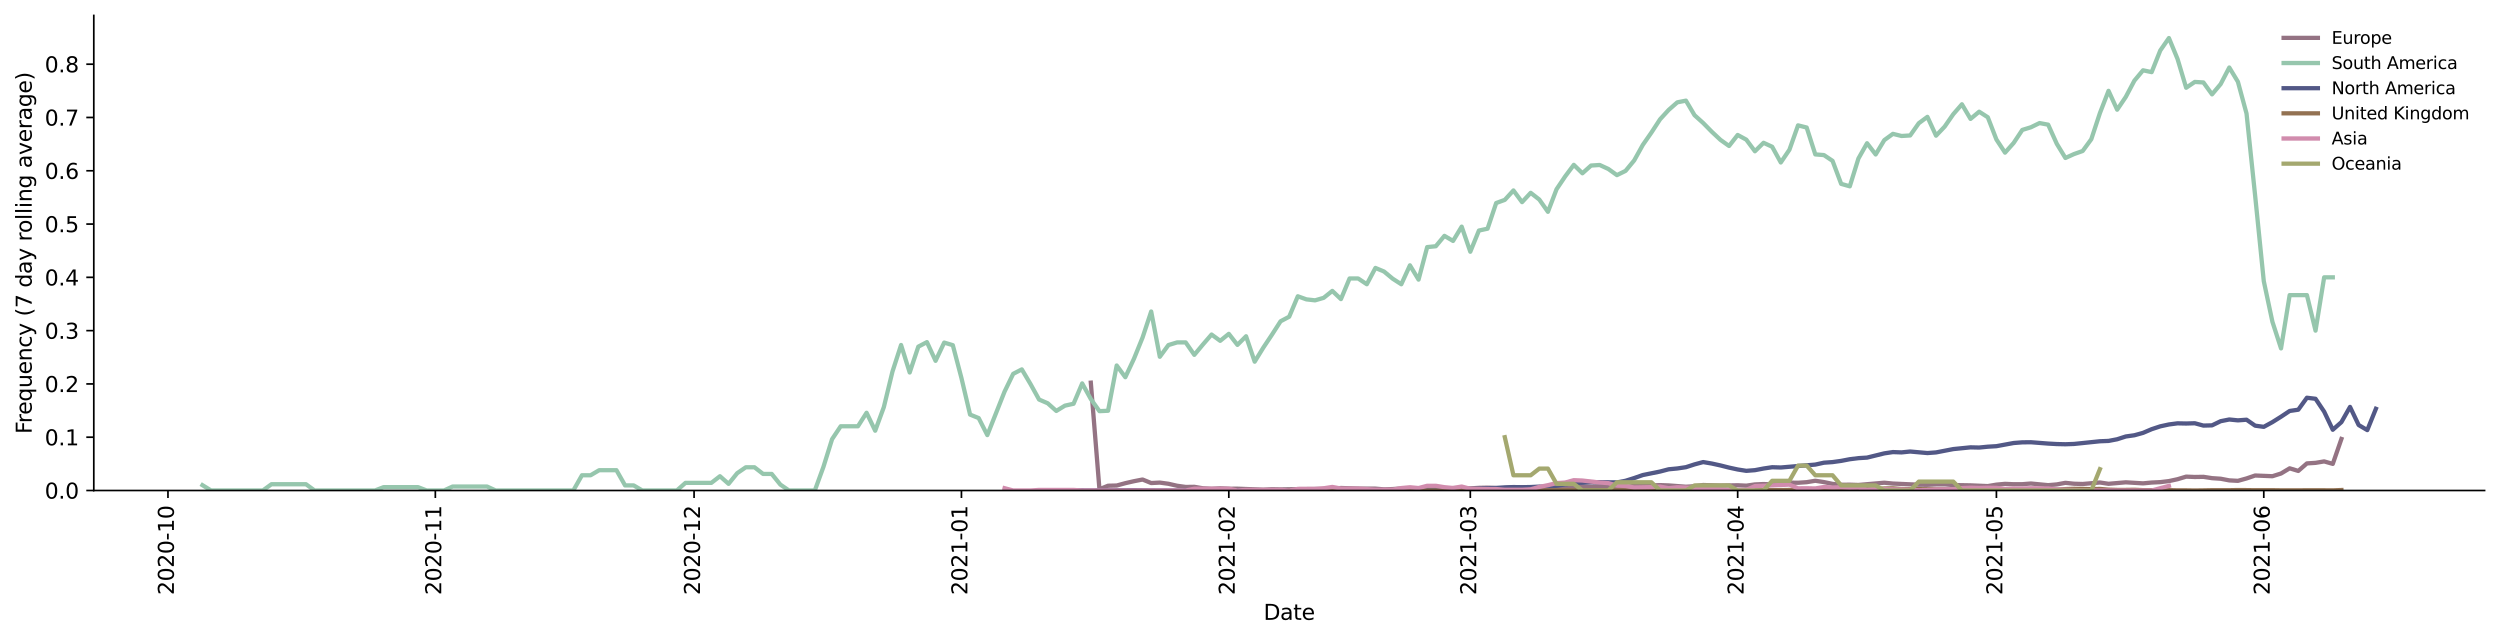 <?xml version="1.0" encoding="utf-8" standalone="no"?>
<!DOCTYPE svg PUBLIC "-//W3C//DTD SVG 1.1//EN"
  "http://www.w3.org/Graphics/SVG/1.1/DTD/svg11.dtd">
<svg height="298.621pt" version="1.1" viewBox="0 0 1166.981 298.621" width="1166.981pt" xmlns="http://www.w3.org/2000/svg" xmlns:xlink="http://www.w3.org/1999/xlink">
 <defs>
  <style type="text/css">*{stroke-linecap:butt;stroke-linejoin:round;}</style>
 </defs>
 <g id="figure_1">
  <g id="patch_1">
   <path d="M 0 298.621 
L 1166.981 298.621 
L 1166.981 0 
L 0 0 
z
" style="fill:#ffffff;"/>
  </g>
  <g id="axes_1">
   <g id="patch_2">
    <path d="M 43.781 228.96 
L 1159.781 228.96 
L 1159.781 7.2 
L 43.781 7.2 
z
" style="fill:#ffffff;"/>
   </g>
   <g id="matplotlib.axis_1">
    <g id="xtick_1">
     <g id="line2d_1">
      <defs>
       <path d="M 0 0 
L 0 3.5 
" id="m5624a8f1c4" style="stroke:#000000;stroke-width:0.8;"/>
      </defs>
      <g>
       <use style="stroke:#000000;stroke-width:0.8;" x="78.405" xlink:href="#m5624a8f1c4" y="228.96"/>
      </g>
     </g>
     <g id="text_1">
      <!-- 2020-10 -->
      <g transform="translate(81.164 277.743)rotate(-90)scale(0.1 -0.1)">
       <defs>
        <path d="M 1228 531 
L 3431 531 
L 3431 0 
L 469 0 
L 469 531 
Q 828 903 1448 1529 
Q 2069 2156 2228 2338 
Q 2531 2678 2651 2914 
Q 2772 3150 2772 3378 
Q 2772 3750 2511 3984 
Q 2250 4219 1831 4219 
Q 1534 4219 1204 4116 
Q 875 4013 500 3803 
L 500 4441 
Q 881 4594 1212 4672 
Q 1544 4750 1819 4750 
Q 2544 4750 2975 4387 
Q 3406 4025 3406 3419 
Q 3406 3131 3298 2873 
Q 3191 2616 2906 2266 
Q 2828 2175 2409 1742 
Q 1991 1309 1228 531 
z
" id="DejaVuSans-32" transform="scale(0.016)"/>
        <path d="M 2034 4250 
Q 1547 4250 1301 3770 
Q 1056 3291 1056 2328 
Q 1056 1369 1301 889 
Q 1547 409 2034 409 
Q 2525 409 2770 889 
Q 3016 1369 3016 2328 
Q 3016 3291 2770 3770 
Q 2525 4250 2034 4250 
z
M 2034 4750 
Q 2819 4750 3233 4129 
Q 3647 3509 3647 2328 
Q 3647 1150 3233 529 
Q 2819 -91 2034 -91 
Q 1250 -91 836 529 
Q 422 1150 422 2328 
Q 422 3509 836 4129 
Q 1250 4750 2034 4750 
z
" id="DejaVuSans-30" transform="scale(0.016)"/>
        <path d="M 313 2009 
L 1997 2009 
L 1997 1497 
L 313 1497 
L 313 2009 
z
" id="DejaVuSans-2d" transform="scale(0.016)"/>
        <path d="M 794 531 
L 1825 531 
L 1825 4091 
L 703 3866 
L 703 4441 
L 1819 4666 
L 2450 4666 
L 2450 531 
L 3481 531 
L 3481 0 
L 794 0 
L 794 531 
z
" id="DejaVuSans-31" transform="scale(0.016)"/>
       </defs>
       <use xlink:href="#DejaVuSans-32"/>
       <use x="63.623" xlink:href="#DejaVuSans-30"/>
       <use x="127.246" xlink:href="#DejaVuSans-32"/>
       <use x="190.869" xlink:href="#DejaVuSans-30"/>
       <use x="254.492" xlink:href="#DejaVuSans-2d"/>
       <use x="290.576" xlink:href="#DejaVuSans-31"/>
       <use x="354.199" xlink:href="#DejaVuSans-30"/>
      </g>
     </g>
    </g>
    <g id="xtick_2">
     <g id="line2d_2">
      <g>
       <use style="stroke:#000000;stroke-width:0.8;" x="203.21" xlink:href="#m5624a8f1c4" y="228.96"/>
      </g>
     </g>
     <g id="text_2">
      <!-- 2020-11 -->
      <g transform="translate(205.969 277.743)rotate(-90)scale(0.1 -0.1)">
       <use xlink:href="#DejaVuSans-32"/>
       <use x="63.623" xlink:href="#DejaVuSans-30"/>
       <use x="127.246" xlink:href="#DejaVuSans-32"/>
       <use x="190.869" xlink:href="#DejaVuSans-30"/>
       <use x="254.492" xlink:href="#DejaVuSans-2d"/>
       <use x="290.576" xlink:href="#DejaVuSans-31"/>
       <use x="354.199" xlink:href="#DejaVuSans-31"/>
      </g>
     </g>
    </g>
    <g id="xtick_3">
     <g id="line2d_3">
      <g>
       <use style="stroke:#000000;stroke-width:0.8;" x="323.989" xlink:href="#m5624a8f1c4" y="228.96"/>
      </g>
     </g>
     <g id="text_3">
      <!-- 2020-12 -->
      <g transform="translate(326.748 277.743)rotate(-90)scale(0.1 -0.1)">
       <use xlink:href="#DejaVuSans-32"/>
       <use x="63.623" xlink:href="#DejaVuSans-30"/>
       <use x="127.246" xlink:href="#DejaVuSans-32"/>
       <use x="190.869" xlink:href="#DejaVuSans-30"/>
       <use x="254.492" xlink:href="#DejaVuSans-2d"/>
       <use x="290.576" xlink:href="#DejaVuSans-31"/>
       <use x="354.199" xlink:href="#DejaVuSans-32"/>
      </g>
     </g>
    </g>
    <g id="xtick_4">
     <g id="line2d_4">
      <g>
       <use style="stroke:#000000;stroke-width:0.8;" x="448.794" xlink:href="#m5624a8f1c4" y="228.96"/>
      </g>
     </g>
     <g id="text_4">
      <!-- 2021-01 -->
      <g transform="translate(451.554 277.743)rotate(-90)scale(0.1 -0.1)">
       <use xlink:href="#DejaVuSans-32"/>
       <use x="63.623" xlink:href="#DejaVuSans-30"/>
       <use x="127.246" xlink:href="#DejaVuSans-32"/>
       <use x="190.869" xlink:href="#DejaVuSans-31"/>
       <use x="254.492" xlink:href="#DejaVuSans-2d"/>
       <use x="290.576" xlink:href="#DejaVuSans-30"/>
       <use x="354.199" xlink:href="#DejaVuSans-31"/>
      </g>
     </g>
    </g>
    <g id="xtick_5">
     <g id="line2d_5">
      <g>
       <use style="stroke:#000000;stroke-width:0.8;" x="573.599" xlink:href="#m5624a8f1c4" y="228.96"/>
      </g>
     </g>
     <g id="text_5">
      <!-- 2021-02 -->
      <g transform="translate(576.359 277.743)rotate(-90)scale(0.1 -0.1)">
       <use xlink:href="#DejaVuSans-32"/>
       <use x="63.623" xlink:href="#DejaVuSans-30"/>
       <use x="127.246" xlink:href="#DejaVuSans-32"/>
       <use x="190.869" xlink:href="#DejaVuSans-31"/>
       <use x="254.492" xlink:href="#DejaVuSans-2d"/>
       <use x="290.576" xlink:href="#DejaVuSans-30"/>
       <use x="354.199" xlink:href="#DejaVuSans-32"/>
      </g>
     </g>
    </g>
    <g id="xtick_6">
     <g id="line2d_6">
      <g>
       <use style="stroke:#000000;stroke-width:0.8;" x="686.327" xlink:href="#m5624a8f1c4" y="228.96"/>
      </g>
     </g>
     <g id="text_6">
      <!-- 2021-03 -->
      <g transform="translate(689.086 277.743)rotate(-90)scale(0.1 -0.1)">
       <defs>
        <path d="M 2597 2516 
Q 3050 2419 3304 2112 
Q 3559 1806 3559 1356 
Q 3559 666 3084 287 
Q 2609 -91 1734 -91 
Q 1441 -91 1130 -33 
Q 819 25 488 141 
L 488 750 
Q 750 597 1062 519 
Q 1375 441 1716 441 
Q 2309 441 2620 675 
Q 2931 909 2931 1356 
Q 2931 1769 2642 2001 
Q 2353 2234 1838 2234 
L 1294 2234 
L 1294 2753 
L 1863 2753 
Q 2328 2753 2575 2939 
Q 2822 3125 2822 3475 
Q 2822 3834 2567 4026 
Q 2313 4219 1838 4219 
Q 1578 4219 1281 4162 
Q 984 4106 628 3988 
L 628 4550 
Q 988 4650 1302 4700 
Q 1616 4750 1894 4750 
Q 2613 4750 3031 4423 
Q 3450 4097 3450 3541 
Q 3450 3153 3228 2886 
Q 3006 2619 2597 2516 
z
" id="DejaVuSans-33" transform="scale(0.016)"/>
       </defs>
       <use xlink:href="#DejaVuSans-32"/>
       <use x="63.623" xlink:href="#DejaVuSans-30"/>
       <use x="127.246" xlink:href="#DejaVuSans-32"/>
       <use x="190.869" xlink:href="#DejaVuSans-31"/>
       <use x="254.492" xlink:href="#DejaVuSans-2d"/>
       <use x="290.576" xlink:href="#DejaVuSans-30"/>
       <use x="354.199" xlink:href="#DejaVuSans-33"/>
      </g>
     </g>
    </g>
    <g id="xtick_7">
     <g id="line2d_7">
      <g>
       <use style="stroke:#000000;stroke-width:0.8;" x="811.132" xlink:href="#m5624a8f1c4" y="228.96"/>
      </g>
     </g>
     <g id="text_7">
      <!-- 2021-04 -->
      <g transform="translate(813.891 277.743)rotate(-90)scale(0.1 -0.1)">
       <defs>
        <path d="M 2419 4116 
L 825 1625 
L 2419 1625 
L 2419 4116 
z
M 2253 4666 
L 3047 4666 
L 3047 1625 
L 3713 1625 
L 3713 1100 
L 3047 1100 
L 3047 0 
L 2419 0 
L 2419 1100 
L 313 1100 
L 313 1709 
L 2253 4666 
z
" id="DejaVuSans-34" transform="scale(0.016)"/>
       </defs>
       <use xlink:href="#DejaVuSans-32"/>
       <use x="63.623" xlink:href="#DejaVuSans-30"/>
       <use x="127.246" xlink:href="#DejaVuSans-32"/>
       <use x="190.869" xlink:href="#DejaVuSans-31"/>
       <use x="254.492" xlink:href="#DejaVuSans-2d"/>
       <use x="290.576" xlink:href="#DejaVuSans-30"/>
       <use x="354.199" xlink:href="#DejaVuSans-34"/>
      </g>
     </g>
    </g>
    <g id="xtick_8">
     <g id="line2d_8">
      <g>
       <use style="stroke:#000000;stroke-width:0.8;" x="931.911" xlink:href="#m5624a8f1c4" y="228.96"/>
      </g>
     </g>
     <g id="text_8">
      <!-- 2021-05 -->
      <g transform="translate(934.67 277.743)rotate(-90)scale(0.1 -0.1)">
       <defs>
        <path d="M 691 4666 
L 3169 4666 
L 3169 4134 
L 1269 4134 
L 1269 2991 
Q 1406 3038 1543 3061 
Q 1681 3084 1819 3084 
Q 2600 3084 3056 2656 
Q 3513 2228 3513 1497 
Q 3513 744 3044 326 
Q 2575 -91 1722 -91 
Q 1428 -91 1123 -41 
Q 819 9 494 109 
L 494 744 
Q 775 591 1075 516 
Q 1375 441 1709 441 
Q 2250 441 2565 725 
Q 2881 1009 2881 1497 
Q 2881 1984 2565 2268 
Q 2250 2553 1709 2553 
Q 1456 2553 1204 2497 
Q 953 2441 691 2322 
L 691 4666 
z
" id="DejaVuSans-35" transform="scale(0.016)"/>
       </defs>
       <use xlink:href="#DejaVuSans-32"/>
       <use x="63.623" xlink:href="#DejaVuSans-30"/>
       <use x="127.246" xlink:href="#DejaVuSans-32"/>
       <use x="190.869" xlink:href="#DejaVuSans-31"/>
       <use x="254.492" xlink:href="#DejaVuSans-2d"/>
       <use x="290.576" xlink:href="#DejaVuSans-30"/>
       <use x="354.199" xlink:href="#DejaVuSans-35"/>
      </g>
     </g>
    </g>
    <g id="xtick_9">
     <g id="line2d_9">
      <g>
       <use style="stroke:#000000;stroke-width:0.8;" x="1056.716" xlink:href="#m5624a8f1c4" y="228.96"/>
      </g>
     </g>
     <g id="text_9">
      <!-- 2021-06 -->
      <g transform="translate(1059.476 277.743)rotate(-90)scale(0.1 -0.1)">
       <defs>
        <path d="M 2113 2584 
Q 1688 2584 1439 2293 
Q 1191 2003 1191 1497 
Q 1191 994 1439 701 
Q 1688 409 2113 409 
Q 2538 409 2786 701 
Q 3034 994 3034 1497 
Q 3034 2003 2786 2293 
Q 2538 2584 2113 2584 
z
M 3366 4563 
L 3366 3988 
Q 3128 4100 2886 4159 
Q 2644 4219 2406 4219 
Q 1781 4219 1451 3797 
Q 1122 3375 1075 2522 
Q 1259 2794 1537 2939 
Q 1816 3084 2150 3084 
Q 2853 3084 3261 2657 
Q 3669 2231 3669 1497 
Q 3669 778 3244 343 
Q 2819 -91 2113 -91 
Q 1303 -91 875 529 
Q 447 1150 447 2328 
Q 447 3434 972 4092 
Q 1497 4750 2381 4750 
Q 2619 4750 2861 4703 
Q 3103 4656 3366 4563 
z
" id="DejaVuSans-36" transform="scale(0.016)"/>
       </defs>
       <use xlink:href="#DejaVuSans-32"/>
       <use x="63.623" xlink:href="#DejaVuSans-30"/>
       <use x="127.246" xlink:href="#DejaVuSans-32"/>
       <use x="190.869" xlink:href="#DejaVuSans-31"/>
       <use x="254.492" xlink:href="#DejaVuSans-2d"/>
       <use x="290.576" xlink:href="#DejaVuSans-30"/>
       <use x="354.199" xlink:href="#DejaVuSans-36"/>
      </g>
     </g>
    </g>
    <g id="text_10">
     <!-- Date -->
     <g transform="translate(589.83 289.341)scale(0.1 -0.1)">
      <defs>
       <path d="M 1259 4147 
L 1259 519 
L 2022 519 
Q 2988 519 3436 956 
Q 3884 1394 3884 2338 
Q 3884 3275 3436 3711 
Q 2988 4147 2022 4147 
L 1259 4147 
z
M 628 4666 
L 1925 4666 
Q 3281 4666 3915 4102 
Q 4550 3538 4550 2338 
Q 4550 1131 3912 565 
Q 3275 0 1925 0 
L 628 0 
L 628 4666 
z
" id="DejaVuSans-44" transform="scale(0.016)"/>
       <path d="M 2194 1759 
Q 1497 1759 1228 1600 
Q 959 1441 959 1056 
Q 959 750 1161 570 
Q 1363 391 1709 391 
Q 2188 391 2477 730 
Q 2766 1069 2766 1631 
L 2766 1759 
L 2194 1759 
z
M 3341 1997 
L 3341 0 
L 2766 0 
L 2766 531 
Q 2569 213 2275 61 
Q 1981 -91 1556 -91 
Q 1019 -91 701 211 
Q 384 513 384 1019 
Q 384 1609 779 1909 
Q 1175 2209 1959 2209 
L 2766 2209 
L 2766 2266 
Q 2766 2663 2505 2880 
Q 2244 3097 1772 3097 
Q 1472 3097 1187 3025 
Q 903 2953 641 2809 
L 641 3341 
Q 956 3463 1253 3523 
Q 1550 3584 1831 3584 
Q 2591 3584 2966 3190 
Q 3341 2797 3341 1997 
z
" id="DejaVuSans-61" transform="scale(0.016)"/>
       <path d="M 1172 4494 
L 1172 3500 
L 2356 3500 
L 2356 3053 
L 1172 3053 
L 1172 1153 
Q 1172 725 1289 603 
Q 1406 481 1766 481 
L 2356 481 
L 2356 0 
L 1766 0 
Q 1100 0 847 248 
Q 594 497 594 1153 
L 594 3053 
L 172 3053 
L 172 3500 
L 594 3500 
L 594 4494 
L 1172 4494 
z
" id="DejaVuSans-74" transform="scale(0.016)"/>
       <path d="M 3597 1894 
L 3597 1613 
L 953 1613 
Q 991 1019 1311 708 
Q 1631 397 2203 397 
Q 2534 397 2845 478 
Q 3156 559 3463 722 
L 3463 178 
Q 3153 47 2828 -22 
Q 2503 -91 2169 -91 
Q 1331 -91 842 396 
Q 353 884 353 1716 
Q 353 2575 817 3079 
Q 1281 3584 2069 3584 
Q 2775 3584 3186 3129 
Q 3597 2675 3597 1894 
z
M 3022 2063 
Q 3016 2534 2758 2815 
Q 2500 3097 2075 3097 
Q 1594 3097 1305 2825 
Q 1016 2553 972 2059 
L 3022 2063 
z
" id="DejaVuSans-65" transform="scale(0.016)"/>
      </defs>
      <use xlink:href="#DejaVuSans-44"/>
      <use x="77.002" xlink:href="#DejaVuSans-61"/>
      <use x="138.281" xlink:href="#DejaVuSans-74"/>
      <use x="177.49" xlink:href="#DejaVuSans-65"/>
     </g>
    </g>
   </g>
   <g id="matplotlib.axis_2">
    <g id="ytick_1">
     <g id="line2d_10">
      <defs>
       <path d="M 0 0 
L -3.5 0 
" id="m302e63459e" style="stroke:#000000;stroke-width:0.8;"/>
      </defs>
      <g>
       <use style="stroke:#000000;stroke-width:0.8;" x="43.781" xlink:href="#m302e63459e" y="228.96"/>
      </g>
     </g>
     <g id="text_11">
      <!-- 0.0 -->
      <g transform="translate(20.878 232.759)scale(0.1 -0.1)">
       <defs>
        <path d="M 684 794 
L 1344 794 
L 1344 0 
L 684 0 
L 684 794 
z
" id="DejaVuSans-2e" transform="scale(0.016)"/>
       </defs>
       <use xlink:href="#DejaVuSans-30"/>
       <use x="63.623" xlink:href="#DejaVuSans-2e"/>
       <use x="95.41" xlink:href="#DejaVuSans-30"/>
      </g>
     </g>
    </g>
    <g id="ytick_2">
     <g id="line2d_11">
      <g>
       <use style="stroke:#000000;stroke-width:0.8;" x="43.781" xlink:href="#m302e63459e" y="204.086"/>
      </g>
     </g>
     <g id="text_12">
      <!-- 0.1 -->
      <g transform="translate(20.878 207.885)scale(0.1 -0.1)">
       <use xlink:href="#DejaVuSans-30"/>
       <use x="63.623" xlink:href="#DejaVuSans-2e"/>
       <use x="95.41" xlink:href="#DejaVuSans-31"/>
      </g>
     </g>
    </g>
    <g id="ytick_3">
     <g id="line2d_12">
      <g>
       <use style="stroke:#000000;stroke-width:0.8;" x="43.781" xlink:href="#m302e63459e" y="179.211"/>
      </g>
     </g>
     <g id="text_13">
      <!-- 0.2 -->
      <g transform="translate(20.878 183.01)scale(0.1 -0.1)">
       <use xlink:href="#DejaVuSans-30"/>
       <use x="63.623" xlink:href="#DejaVuSans-2e"/>
       <use x="95.41" xlink:href="#DejaVuSans-32"/>
      </g>
     </g>
    </g>
    <g id="ytick_4">
     <g id="line2d_13">
      <g>
       <use style="stroke:#000000;stroke-width:0.8;" x="43.781" xlink:href="#m302e63459e" y="154.337"/>
      </g>
     </g>
     <g id="text_14">
      <!-- 0.3 -->
      <g transform="translate(20.878 158.136)scale(0.1 -0.1)">
       <use xlink:href="#DejaVuSans-30"/>
       <use x="63.623" xlink:href="#DejaVuSans-2e"/>
       <use x="95.41" xlink:href="#DejaVuSans-33"/>
      </g>
     </g>
    </g>
    <g id="ytick_5">
     <g id="line2d_14">
      <g>
       <use style="stroke:#000000;stroke-width:0.8;" x="43.781" xlink:href="#m302e63459e" y="129.462"/>
      </g>
     </g>
     <g id="text_15">
      <!-- 0.4 -->
      <g transform="translate(20.878 133.262)scale(0.1 -0.1)">
       <use xlink:href="#DejaVuSans-30"/>
       <use x="63.623" xlink:href="#DejaVuSans-2e"/>
       <use x="95.41" xlink:href="#DejaVuSans-34"/>
      </g>
     </g>
    </g>
    <g id="ytick_6">
     <g id="line2d_15">
      <g>
       <use style="stroke:#000000;stroke-width:0.8;" x="43.781" xlink:href="#m302e63459e" y="104.588"/>
      </g>
     </g>
     <g id="text_16">
      <!-- 0.5 -->
      <g transform="translate(20.878 108.387)scale(0.1 -0.1)">
       <use xlink:href="#DejaVuSans-30"/>
       <use x="63.623" xlink:href="#DejaVuSans-2e"/>
       <use x="95.41" xlink:href="#DejaVuSans-35"/>
      </g>
     </g>
    </g>
    <g id="ytick_7">
     <g id="line2d_16">
      <g>
       <use style="stroke:#000000;stroke-width:0.8;" x="43.781" xlink:href="#m302e63459e" y="79.713"/>
      </g>
     </g>
     <g id="text_17">
      <!-- 0.6 -->
      <g transform="translate(20.878 83.513)scale(0.1 -0.1)">
       <use xlink:href="#DejaVuSans-30"/>
       <use x="63.623" xlink:href="#DejaVuSans-2e"/>
       <use x="95.41" xlink:href="#DejaVuSans-36"/>
      </g>
     </g>
    </g>
    <g id="ytick_8">
     <g id="line2d_17">
      <g>
       <use style="stroke:#000000;stroke-width:0.8;" x="43.781" xlink:href="#m302e63459e" y="54.839"/>
      </g>
     </g>
     <g id="text_18">
      <!-- 0.7 -->
      <g transform="translate(20.878 58.638)scale(0.1 -0.1)">
       <defs>
        <path d="M 525 4666 
L 3525 4666 
L 3525 4397 
L 1831 0 
L 1172 0 
L 2766 4134 
L 525 4134 
L 525 4666 
z
" id="DejaVuSans-37" transform="scale(0.016)"/>
       </defs>
       <use xlink:href="#DejaVuSans-30"/>
       <use x="63.623" xlink:href="#DejaVuSans-2e"/>
       <use x="95.41" xlink:href="#DejaVuSans-37"/>
      </g>
     </g>
    </g>
    <g id="ytick_9">
     <g id="line2d_18">
      <g>
       <use style="stroke:#000000;stroke-width:0.8;" x="43.781" xlink:href="#m302e63459e" y="29.965"/>
      </g>
     </g>
     <g id="text_19">
      <!-- 0.8 -->
      <g transform="translate(20.878 33.764)scale(0.1 -0.1)">
       <defs>
        <path d="M 2034 2216 
Q 1584 2216 1326 1975 
Q 1069 1734 1069 1313 
Q 1069 891 1326 650 
Q 1584 409 2034 409 
Q 2484 409 2743 651 
Q 3003 894 3003 1313 
Q 3003 1734 2745 1975 
Q 2488 2216 2034 2216 
z
M 1403 2484 
Q 997 2584 770 2862 
Q 544 3141 544 3541 
Q 544 4100 942 4425 
Q 1341 4750 2034 4750 
Q 2731 4750 3128 4425 
Q 3525 4100 3525 3541 
Q 3525 3141 3298 2862 
Q 3072 2584 2669 2484 
Q 3125 2378 3379 2068 
Q 3634 1759 3634 1313 
Q 3634 634 3220 271 
Q 2806 -91 2034 -91 
Q 1263 -91 848 271 
Q 434 634 434 1313 
Q 434 1759 690 2068 
Q 947 2378 1403 2484 
z
M 1172 3481 
Q 1172 3119 1398 2916 
Q 1625 2713 2034 2713 
Q 2441 2713 2670 2916 
Q 2900 3119 2900 3481 
Q 2900 3844 2670 4047 
Q 2441 4250 2034 4250 
Q 1625 4250 1398 4047 
Q 1172 3844 1172 3481 
z
" id="DejaVuSans-38" transform="scale(0.016)"/>
       </defs>
       <use xlink:href="#DejaVuSans-30"/>
       <use x="63.623" xlink:href="#DejaVuSans-2e"/>
       <use x="95.41" xlink:href="#DejaVuSans-38"/>
      </g>
     </g>
    </g>
    <g id="text_20">
     <!-- Frequency (7 day rolling average) -->
     <g transform="translate(14.798 202.529)rotate(-90)scale(0.1 -0.1)">
      <defs>
       <path d="M 628 4666 
L 3309 4666 
L 3309 4134 
L 1259 4134 
L 1259 2759 
L 3109 2759 
L 3109 2228 
L 1259 2228 
L 1259 0 
L 628 0 
L 628 4666 
z
" id="DejaVuSans-46" transform="scale(0.016)"/>
       <path d="M 2631 2963 
Q 2534 3019 2420 3045 
Q 2306 3072 2169 3072 
Q 1681 3072 1420 2755 
Q 1159 2438 1159 1844 
L 1159 0 
L 581 0 
L 581 3500 
L 1159 3500 
L 1159 2956 
Q 1341 3275 1631 3429 
Q 1922 3584 2338 3584 
Q 2397 3584 2469 3576 
Q 2541 3569 2628 3553 
L 2631 2963 
z
" id="DejaVuSans-72" transform="scale(0.016)"/>
       <path d="M 947 1747 
Q 947 1113 1208 752 
Q 1469 391 1925 391 
Q 2381 391 2643 752 
Q 2906 1113 2906 1747 
Q 2906 2381 2643 2742 
Q 2381 3103 1925 3103 
Q 1469 3103 1208 2742 
Q 947 2381 947 1747 
z
M 2906 525 
Q 2725 213 2448 61 
Q 2172 -91 1784 -91 
Q 1150 -91 751 415 
Q 353 922 353 1747 
Q 353 2572 751 3078 
Q 1150 3584 1784 3584 
Q 2172 3584 2448 3432 
Q 2725 3281 2906 2969 
L 2906 3500 
L 3481 3500 
L 3481 -1331 
L 2906 -1331 
L 2906 525 
z
" id="DejaVuSans-71" transform="scale(0.016)"/>
       <path d="M 544 1381 
L 544 3500 
L 1119 3500 
L 1119 1403 
Q 1119 906 1312 657 
Q 1506 409 1894 409 
Q 2359 409 2629 706 
Q 2900 1003 2900 1516 
L 2900 3500 
L 3475 3500 
L 3475 0 
L 2900 0 
L 2900 538 
Q 2691 219 2414 64 
Q 2138 -91 1772 -91 
Q 1169 -91 856 284 
Q 544 659 544 1381 
z
M 1991 3584 
L 1991 3584 
z
" id="DejaVuSans-75" transform="scale(0.016)"/>
       <path d="M 3513 2113 
L 3513 0 
L 2938 0 
L 2938 2094 
Q 2938 2591 2744 2837 
Q 2550 3084 2163 3084 
Q 1697 3084 1428 2787 
Q 1159 2491 1159 1978 
L 1159 0 
L 581 0 
L 581 3500 
L 1159 3500 
L 1159 2956 
Q 1366 3272 1645 3428 
Q 1925 3584 2291 3584 
Q 2894 3584 3203 3211 
Q 3513 2838 3513 2113 
z
" id="DejaVuSans-6e" transform="scale(0.016)"/>
       <path d="M 3122 3366 
L 3122 2828 
Q 2878 2963 2633 3030 
Q 2388 3097 2138 3097 
Q 1578 3097 1268 2742 
Q 959 2388 959 1747 
Q 959 1106 1268 751 
Q 1578 397 2138 397 
Q 2388 397 2633 464 
Q 2878 531 3122 666 
L 3122 134 
Q 2881 22 2623 -34 
Q 2366 -91 2075 -91 
Q 1284 -91 818 406 
Q 353 903 353 1747 
Q 353 2603 823 3093 
Q 1294 3584 2113 3584 
Q 2378 3584 2631 3529 
Q 2884 3475 3122 3366 
z
" id="DejaVuSans-63" transform="scale(0.016)"/>
       <path d="M 2059 -325 
Q 1816 -950 1584 -1140 
Q 1353 -1331 966 -1331 
L 506 -1331 
L 506 -850 
L 844 -850 
Q 1081 -850 1212 -737 
Q 1344 -625 1503 -206 
L 1606 56 
L 191 3500 
L 800 3500 
L 1894 763 
L 2988 3500 
L 3597 3500 
L 2059 -325 
z
" id="DejaVuSans-79" transform="scale(0.016)"/>
       <path id="DejaVuSans-20" transform="scale(0.016)"/>
       <path d="M 1984 4856 
Q 1566 4138 1362 3434 
Q 1159 2731 1159 2009 
Q 1159 1288 1364 580 
Q 1569 -128 1984 -844 
L 1484 -844 
Q 1016 -109 783 600 
Q 550 1309 550 2009 
Q 550 2706 781 3412 
Q 1013 4119 1484 4856 
L 1984 4856 
z
" id="DejaVuSans-28" transform="scale(0.016)"/>
       <path d="M 2906 2969 
L 2906 4863 
L 3481 4863 
L 3481 0 
L 2906 0 
L 2906 525 
Q 2725 213 2448 61 
Q 2172 -91 1784 -91 
Q 1150 -91 751 415 
Q 353 922 353 1747 
Q 353 2572 751 3078 
Q 1150 3584 1784 3584 
Q 2172 3584 2448 3432 
Q 2725 3281 2906 2969 
z
M 947 1747 
Q 947 1113 1208 752 
Q 1469 391 1925 391 
Q 2381 391 2643 752 
Q 2906 1113 2906 1747 
Q 2906 2381 2643 2742 
Q 2381 3103 1925 3103 
Q 1469 3103 1208 2742 
Q 947 2381 947 1747 
z
" id="DejaVuSans-64" transform="scale(0.016)"/>
       <path d="M 1959 3097 
Q 1497 3097 1228 2736 
Q 959 2375 959 1747 
Q 959 1119 1226 758 
Q 1494 397 1959 397 
Q 2419 397 2687 759 
Q 2956 1122 2956 1747 
Q 2956 2369 2687 2733 
Q 2419 3097 1959 3097 
z
M 1959 3584 
Q 2709 3584 3137 3096 
Q 3566 2609 3566 1747 
Q 3566 888 3137 398 
Q 2709 -91 1959 -91 
Q 1206 -91 779 398 
Q 353 888 353 1747 
Q 353 2609 779 3096 
Q 1206 3584 1959 3584 
z
" id="DejaVuSans-6f" transform="scale(0.016)"/>
       <path d="M 603 4863 
L 1178 4863 
L 1178 0 
L 603 0 
L 603 4863 
z
" id="DejaVuSans-6c" transform="scale(0.016)"/>
       <path d="M 603 3500 
L 1178 3500 
L 1178 0 
L 603 0 
L 603 3500 
z
M 603 4863 
L 1178 4863 
L 1178 4134 
L 603 4134 
L 603 4863 
z
" id="DejaVuSans-69" transform="scale(0.016)"/>
       <path d="M 2906 1791 
Q 2906 2416 2648 2759 
Q 2391 3103 1925 3103 
Q 1463 3103 1205 2759 
Q 947 2416 947 1791 
Q 947 1169 1205 825 
Q 1463 481 1925 481 
Q 2391 481 2648 825 
Q 2906 1169 2906 1791 
z
M 3481 434 
Q 3481 -459 3084 -895 
Q 2688 -1331 1869 -1331 
Q 1566 -1331 1297 -1286 
Q 1028 -1241 775 -1147 
L 775 -588 
Q 1028 -725 1275 -790 
Q 1522 -856 1778 -856 
Q 2344 -856 2625 -561 
Q 2906 -266 2906 331 
L 2906 616 
Q 2728 306 2450 153 
Q 2172 0 1784 0 
Q 1141 0 747 490 
Q 353 981 353 1791 
Q 353 2603 747 3093 
Q 1141 3584 1784 3584 
Q 2172 3584 2450 3431 
Q 2728 3278 2906 2969 
L 2906 3500 
L 3481 3500 
L 3481 434 
z
" id="DejaVuSans-67" transform="scale(0.016)"/>
       <path d="M 191 3500 
L 800 3500 
L 1894 563 
L 2988 3500 
L 3597 3500 
L 2284 0 
L 1503 0 
L 191 3500 
z
" id="DejaVuSans-76" transform="scale(0.016)"/>
       <path d="M 513 4856 
L 1013 4856 
Q 1481 4119 1714 3412 
Q 1947 2706 1947 2009 
Q 1947 1309 1714 600 
Q 1481 -109 1013 -844 
L 513 -844 
Q 928 -128 1133 580 
Q 1338 1288 1338 2009 
Q 1338 2731 1133 3434 
Q 928 4138 513 4856 
z
" id="DejaVuSans-29" transform="scale(0.016)"/>
      </defs>
      <use xlink:href="#DejaVuSans-46"/>
      <use x="50.27" xlink:href="#DejaVuSans-72"/>
      <use x="89.133" xlink:href="#DejaVuSans-65"/>
      <use x="150.656" xlink:href="#DejaVuSans-71"/>
      <use x="214.133" xlink:href="#DejaVuSans-75"/>
      <use x="277.512" xlink:href="#DejaVuSans-65"/>
      <use x="339.035" xlink:href="#DejaVuSans-6e"/>
      <use x="402.414" xlink:href="#DejaVuSans-63"/>
      <use x="457.395" xlink:href="#DejaVuSans-79"/>
      <use x="516.574" xlink:href="#DejaVuSans-20"/>
      <use x="548.361" xlink:href="#DejaVuSans-28"/>
      <use x="587.375" xlink:href="#DejaVuSans-37"/>
      <use x="650.998" xlink:href="#DejaVuSans-20"/>
      <use x="682.785" xlink:href="#DejaVuSans-64"/>
      <use x="746.262" xlink:href="#DejaVuSans-61"/>
      <use x="807.541" xlink:href="#DejaVuSans-79"/>
      <use x="866.721" xlink:href="#DejaVuSans-20"/>
      <use x="898.508" xlink:href="#DejaVuSans-72"/>
      <use x="937.371" xlink:href="#DejaVuSans-6f"/>
      <use x="998.553" xlink:href="#DejaVuSans-6c"/>
      <use x="1026.336" xlink:href="#DejaVuSans-6c"/>
      <use x="1054.119" xlink:href="#DejaVuSans-69"/>
      <use x="1081.902" xlink:href="#DejaVuSans-6e"/>
      <use x="1145.281" xlink:href="#DejaVuSans-67"/>
      <use x="1208.758" xlink:href="#DejaVuSans-20"/>
      <use x="1240.545" xlink:href="#DejaVuSans-61"/>
      <use x="1301.824" xlink:href="#DejaVuSans-76"/>
      <use x="1361.004" xlink:href="#DejaVuSans-65"/>
      <use x="1422.527" xlink:href="#DejaVuSans-72"/>
      <use x="1463.641" xlink:href="#DejaVuSans-61"/>
      <use x="1524.92" xlink:href="#DejaVuSans-67"/>
      <use x="1588.396" xlink:href="#DejaVuSans-65"/>
      <use x="1649.92" xlink:href="#DejaVuSans-29"/>
     </g>
    </g>
   </g>
   <g id="line2d_19">
    <path clip-path="url(#pa51a73ac53)" d="M 509.184 178.626 
L 513.21 228.375 
L 517.236 226.735 
L 521.262 226.638 
L 525.288 225.545 
L 529.314 224.624 
L 533.34 223.838 
L 537.366 225.478 
L 541.392 225.271 
L 545.418 225.823 
L 549.444 226.744 
L 553.47 227.304 
L 557.496 227.247 
L 561.522 227.931 
L 565.547 228.183 
L 569.573 227.952 
L 573.599 228.133 
L 577.625 228.114 
L 589.703 228.578 
L 593.729 228.378 
L 597.755 228.455 
L 605.807 228.317 
L 621.911 228.18 
L 625.937 227.793 
L 633.989 228.06 
L 642.041 228.092 
L 646.067 228.436 
L 650.093 228.291 
L 654.119 228.004 
L 658.145 228.093 
L 670.223 227.906 
L 674.249 228.144 
L 678.275 227.825 
L 682.301 227.825 
L 686.327 227.973 
L 690.353 227.722 
L 694.379 227.634 
L 698.405 227.814 
L 702.431 227.814 
L 706.457 227.416 
L 722.56 227.588 
L 726.586 227.835 
L 730.612 227.94 
L 738.664 227.091 
L 742.69 227.121 
L 750.742 226.892 
L 754.768 227.287 
L 758.794 227.33 
L 762.82 226.808 
L 766.846 226.536 
L 770.872 226.602 
L 774.898 226.444 
L 778.924 226.592 
L 786.976 227.202 
L 791.002 226.978 
L 795.028 226.398 
L 803.08 226.68 
L 811.132 226.516 
L 815.158 226.705 
L 819.184 226.129 
L 823.21 225.95 
L 827.236 226.121 
L 835.288 225.297 
L 839.314 225.35 
L 843.34 225.078 
L 847.366 224.415 
L 851.392 225.035 
L 855.418 225.87 
L 859.444 226.287 
L 863.47 226.244 
L 867.496 226.376 
L 879.573 225.323 
L 883.599 225.722 
L 895.677 226.258 
L 899.703 226.3 
L 903.729 226.12 
L 907.755 226.098 
L 911.781 226.418 
L 919.833 226.561 
L 927.885 226.904 
L 931.911 226.227 
L 935.937 225.86 
L 939.963 226.035 
L 943.989 226.021 
L 948.015 225.702 
L 956.067 226.472 
L 960.093 226.125 
L 964.119 225.381 
L 968.145 225.806 
L 972.171 225.924 
L 980.223 225.226 
L 984.249 225.835 
L 992.301 225.141 
L 1000.353 225.63 
L 1004.379 225.248 
L 1008.405 225.056 
L 1012.431 224.569 
L 1016.457 223.698 
L 1020.483 222.489 
L 1024.509 222.652 
L 1028.534 222.582 
L 1032.56 223.201 
L 1036.586 223.468 
L 1040.612 224.238 
L 1044.638 224.452 
L 1048.664 223.334 
L 1052.69 221.962 
L 1060.742 222.293 
L 1064.768 221.028 
L 1068.794 218.609 
L 1072.82 219.829 
L 1076.846 216.312 
L 1080.872 216.055 
L 1084.898 215.383 
L 1088.924 216.531 
L 1092.95 204.91 
L 1092.95 204.91 
" style="fill:none;stroke:#947383;stroke-linecap:square;stroke-width:2;"/>
   </g>
   <g id="line2d_20">
    <path clip-path="url(#pa51a73ac53)" d="M 94.509 226.473 
L 98.534 228.96 
L 122.69 228.96 
L 126.716 226.034 
L 142.82 226.034 
L 146.846 228.96 
L 175.028 228.96 
L 179.054 227.405 
L 195.158 227.405 
L 199.184 228.96 
L 207.236 228.96 
L 211.262 227.117 
L 227.366 227.117 
L 231.392 228.96 
L 267.625 228.96 
L 271.651 221.853 
L 275.677 221.853 
L 279.703 219.484 
L 287.755 219.484 
L 291.781 226.591 
L 295.807 226.591 
L 299.833 228.96 
L 315.937 228.96 
L 319.963 225.407 
L 332.041 225.407 
L 336.067 222.297 
L 340.093 225.851 
L 344.119 220.876 
L 348.145 218.112 
L 352.171 218.112 
L 356.197 221.221 
L 360.223 221.221 
L 364.249 226.196 
L 368.275 228.96 
L 380.353 228.96 
L 384.379 217.905 
L 388.405 205.007 
L 392.431 198.977 
L 400.483 198.977 
L 404.509 192.678 
L 408.534 201.053 
L 412.56 190.064 
L 416.586 173.481 
L 420.612 161.044 
L 424.638 173.875 
L 428.664 161.815 
L 432.69 159.7 
L 436.716 168.428 
L 440.742 159.918 
L 444.768 161.124 
L 448.794 176.464 
L 452.82 193.525 
L 456.846 195.161 
L 460.872 203.097 
L 468.924 182.795 
L 472.95 174.503 
L 476.976 172.431 
L 481.002 179.223 
L 485.028 186.496 
L 489.054 188.238 
L 493.08 191.819 
L 497.106 189.354 
L 501.132 188.465 
L 505.158 178.974 
L 509.184 186.27 
L 513.21 191.924 
L 517.236 191.735 
L 521.262 170.607 
L 525.288 176.074 
L 529.314 167.486 
L 533.34 157.561 
L 537.366 145.408 
L 541.392 166.537 
L 545.418 161.069 
L 549.444 159.842 
L 553.47 159.842 
L 557.496 165.636 
L 561.522 160.803 
L 565.547 156.161 
L 569.573 159.096 
L 573.599 155.84 
L 577.625 160.984 
L 581.651 156.966 
L 585.677 168.824 
L 589.703 162.283 
L 593.729 156.243 
L 597.755 149.978 
L 601.781 147.845 
L 605.807 138.304 
L 609.833 139.747 
L 613.859 140.199 
L 617.885 139.027 
L 621.911 135.796 
L 625.937 139.616 
L 629.963 129.998 
L 633.989 129.998 
L 638.015 132.681 
L 642.041 125.078 
L 646.067 126.751 
L 650.093 130.095 
L 654.119 132.69 
L 658.145 123.853 
L 662.171 130.52 
L 666.197 115.345 
L 670.223 114.943 
L 674.249 110.098 
L 678.275 112.464 
L 682.301 105.797 
L 686.327 117.503 
L 690.353 107.612 
L 694.379 106.751 
L 698.405 94.774 
L 702.431 93.296 
L 706.457 88.897 
L 710.483 94.348 
L 714.509 90.012 
L 718.534 93.148 
L 722.56 98.866 
L 726.586 88.334 
L 730.612 82.341 
L 734.638 76.957 
L 738.664 80.879 
L 742.69 77.275 
L 746.716 77.01 
L 750.742 78.863 
L 754.768 81.743 
L 758.794 79.766 
L 762.82 74.889 
L 766.846 67.653 
L 770.872 61.873 
L 774.898 55.697 
L 778.924 51.305 
L 782.95 47.771 
L 786.976 46.975 
L 791.002 53.779 
L 795.028 57.409 
L 799.054 61.499 
L 803.08 65.27 
L 807.106 68.141 
L 811.132 63.001 
L 815.158 65.191 
L 819.184 70.607 
L 823.21 66.653 
L 827.236 68.504 
L 831.262 75.838 
L 835.288 69.899 
L 839.314 58.516 
L 843.34 59.528 
L 847.366 72.073 
L 851.392 72.392 
L 855.418 75.084 
L 859.444 85.83 
L 863.47 86.97 
L 867.496 73.997 
L 871.522 66.862 
L 875.547 72.098 
L 879.573 65.413 
L 883.599 62.483 
L 887.625 63.479 
L 891.651 63.227 
L 895.677 57.515 
L 899.703 54.551 
L 903.729 63.325 
L 907.755 59.101 
L 911.781 53.296 
L 915.807 48.679 
L 919.833 55.499 
L 923.859 52.141 
L 927.885 54.731 
L 931.911 65.113 
L 935.937 71.254 
L 939.963 66.72 
L 943.989 60.649 
L 948.015 59.406 
L 952.041 57.449 
L 956.067 58.196 
L 960.093 67.125 
L 964.119 73.738 
L 968.145 71.913 
L 972.171 70.487 
L 976.197 64.986 
L 980.223 52.794 
L 984.249 42.402 
L 988.275 51.204 
L 992.301 45.237 
L 996.327 37.633 
L 1000.353 32.817 
L 1004.379 33.663 
L 1008.405 23.55 
L 1012.431 17.76 
L 1016.457 27.515 
L 1020.483 40.959 
L 1024.509 38.244 
L 1028.534 38.484 
L 1032.56 44.041 
L 1036.586 39.25 
L 1040.612 31.516 
L 1044.638 38.169 
L 1048.664 53.016 
L 1052.69 91.44 
L 1056.716 131.239 
L 1060.742 150.191 
L 1064.768 162.628 
L 1068.794 137.754 
L 1076.846 137.754 
L 1080.872 154.337 
L 1084.898 129.462 
L 1088.924 129.462 
L 1088.924 129.462 
" style="fill:none;stroke:#96c6ad;stroke-linecap:square;stroke-width:2;"/>
   </g>
   <g id="line2d_21">
    <path clip-path="url(#pa51a73ac53)" d="M 497.106 228.865 
L 509.184 228.96 
L 517.236 228.86 
L 529.314 228.793 
L 537.366 228.893 
L 549.444 228.96 
L 569.573 228.91 
L 585.677 228.937 
L 613.859 228.843 
L 625.937 228.887 
L 638.015 228.736 
L 654.119 228.815 
L 682.301 228.286 
L 686.327 228.309 
L 694.379 227.863 
L 698.405 227.776 
L 702.431 227.5 
L 706.457 227.365 
L 710.483 227.424 
L 714.509 227.344 
L 718.534 227.152 
L 722.56 227.257 
L 726.586 226.761 
L 734.638 225.471 
L 738.664 225.336 
L 742.69 225.059 
L 754.768 225.174 
L 758.794 224.423 
L 762.82 223.154 
L 766.846 221.751 
L 774.898 220.114 
L 778.924 219.061 
L 782.95 218.677 
L 786.976 218.078 
L 791.002 216.773 
L 795.028 215.689 
L 799.054 216.377 
L 803.08 217.259 
L 807.106 218.275 
L 811.132 219.149 
L 815.158 219.785 
L 819.184 219.47 
L 823.21 218.701 
L 827.236 218.098 
L 831.262 218.221 
L 839.314 217.541 
L 847.366 216.865 
L 851.392 215.985 
L 855.418 215.7 
L 859.444 215.136 
L 863.47 214.361 
L 867.496 213.859 
L 871.522 213.609 
L 879.573 211.629 
L 883.599 211.026 
L 887.625 211.173 
L 891.651 210.765 
L 899.703 211.483 
L 903.729 211.182 
L 911.781 209.628 
L 919.833 208.816 
L 923.859 208.911 
L 927.885 208.515 
L 931.911 208.273 
L 939.963 206.793 
L 943.989 206.483 
L 948.015 206.432 
L 956.067 207.059 
L 960.093 207.283 
L 964.119 207.377 
L 968.145 207.232 
L 980.223 205.978 
L 984.249 205.817 
L 988.275 205.047 
L 992.301 203.746 
L 996.327 203.177 
L 1000.353 202.061 
L 1004.379 200.339 
L 1008.405 199.01 
L 1012.431 198.137 
L 1016.457 197.609 
L 1020.483 197.694 
L 1024.509 197.57 
L 1028.534 198.66 
L 1032.56 198.551 
L 1036.586 196.611 
L 1040.612 195.815 
L 1044.638 196.22 
L 1048.664 195.922 
L 1052.69 198.703 
L 1056.716 199.247 
L 1060.742 197.045 
L 1064.768 194.515 
L 1068.794 191.838 
L 1072.82 191.245 
L 1076.846 185.663 
L 1080.872 186.149 
L 1084.898 192.155 
L 1088.924 200.603 
L 1092.95 197.05 
L 1096.976 189.943 
L 1101.002 198.4 
L 1105.028 200.769 
L 1109.054 190.819 
L 1109.054 190.819 
" style="fill:none;stroke:#525886;stroke-linecap:square;stroke-width:2;"/>
   </g>
   <g id="line2d_22">
    <path clip-path="url(#pa51a73ac53)" d="M 601.781 228.904 
L 605.807 228.96 
L 609.833 228.96 
L 613.859 228.96 
L 617.885 228.96 
L 621.911 228.929 
L 625.937 228.929 
L 629.963 228.929 
L 633.989 228.891 
L 638.015 228.865 
L 642.041 228.896 
L 646.067 228.896 
L 650.093 228.896 
L 654.119 228.935 
L 658.145 228.96 
L 662.171 228.96 
L 666.197 228.96 
L 670.223 228.96 
L 674.249 228.936 
L 678.275 228.905 
L 682.301 228.905 
L 686.327 228.885 
L 690.353 228.863 
L 694.379 228.866 
L 698.405 228.896 
L 702.431 228.896 
L 706.457 228.883 
L 710.483 228.905 
L 714.509 228.883 
L 718.534 228.862 
L 722.56 228.862 
L 726.586 228.832 
L 730.612 228.832 
L 734.638 228.853 
L 738.664 228.827 
L 742.69 228.812 
L 746.716 228.84 
L 750.742 228.84 
L 754.768 228.838 
L 758.794 228.885 
L 762.82 228.9 
L 766.846 228.935 
L 770.872 228.907 
L 774.898 228.931 
L 778.924 228.908 
L 782.95 228.908 
L 786.976 228.908 
L 791.002 228.937 
L 795.028 228.937 
L 799.054 228.96 
L 803.08 228.96 
L 807.106 228.933 
L 811.132 228.872 
L 815.158 228.872 
L 819.184 228.872 
L 823.21 228.791 
L 827.236 228.783 
L 831.262 228.778 
L 835.288 228.705 
L 839.314 228.606 
L 843.34 228.547 
L 847.366 228.515 
L 851.392 228.526 
L 855.418 228.517 
L 859.444 228.533 
L 863.47 228.634 
L 867.496 228.278 
L 871.522 228.177 
L 875.547 228.202 
L 879.573 228.021 
L 883.599 227.946 
L 887.625 228.276 
L 891.651 228.31 
L 895.677 228.325 
L 899.703 228.376 
L 903.729 228.419 
L 907.755 228.43 
L 911.781 228.512 
L 915.807 228.149 
L 919.833 228.314 
L 923.859 228.339 
L 927.885 228.32 
L 931.911 228.081 
L 935.937 228.399 
L 939.963 228.388 
L 943.989 228.308 
L 948.015 228.41 
L 952.041 228.645 
L 956.067 228.581 
L 960.093 228.577 
L 964.119 228.296 
L 968.145 228.183 
L 972.171 228.225 
L 976.197 228.333 
L 980.223 228.226 
L 984.249 228.575 
L 988.275 228.687 
L 992.301 228.687 
L 996.327 228.627 
L 1000.353 228.797 
L 1004.379 228.793 
L 1008.405 228.793 
L 1012.431 228.793 
L 1016.457 228.896 
L 1020.483 228.896 
L 1024.509 228.96 
L 1028.534 228.903 
L 1032.56 228.825 
L 1036.586 228.825 
L 1040.612 228.825 
L 1044.638 228.748 
L 1048.664 228.78 
L 1052.69 228.836 
L 1056.716 228.821 
L 1060.742 228.821 
L 1064.768 228.883 
L 1068.794 228.873 
L 1072.82 228.895 
L 1076.846 228.851 
L 1080.872 228.851 
L 1084.898 228.866 
L 1088.924 228.901 
L 1092.95 228.741 
" style="fill:none;stroke:#937252;stroke-linecap:square;stroke-width:2;"/>
   </g>
   <g id="line2d_23">
    <path clip-path="url(#pa51a73ac53)" d="M 468.924 227.884 
L 472.95 228.96 
L 481.002 228.96 
L 485.028 228.694 
L 501.132 228.694 
L 505.158 228.96 
L 553.47 228.96 
L 557.496 228.122 
L 573.599 228.122 
L 577.625 228.96 
L 581.651 228.66 
L 597.755 228.66 
L 601.781 228.96 
L 605.807 228.212 
L 613.859 228.212 
L 617.885 227.923 
L 621.911 227.301 
L 625.937 228.049 
L 633.989 228.049 
L 642.041 228.586 
L 650.093 228.586 
L 654.119 227.821 
L 658.145 227.448 
L 662.171 227.822 
L 666.197 226.763 
L 670.223 226.763 
L 674.249 227.418 
L 678.275 227.791 
L 682.301 227.109 
L 686.327 228.168 
L 698.405 228.279 
L 702.431 228.616 
L 710.483 228.616 
L 714.509 228.404 
L 718.534 227.285 
L 722.56 226.468 
L 726.586 225.521 
L 730.612 225.239 
L 734.638 224.141 
L 738.664 224.31 
L 746.716 225.241 
L 750.742 225.524 
L 754.768 226.651 
L 758.794 226.844 
L 762.82 227.549 
L 770.872 227.38 
L 774.898 227.146 
L 778.924 227.905 
L 782.95 227.444 
L 791.002 227.751 
L 795.028 228.167 
L 799.054 228.073 
L 807.106 228.796 
L 811.132 228.669 
L 815.158 228.669 
L 819.184 226.915 
L 835.288 226.22 
L 839.314 227.949 
L 843.34 227.914 
L 847.366 228.004 
L 851.392 227.327 
L 855.418 227.56 
L 859.444 227.446 
L 863.47 227.703 
L 867.496 227.594 
L 871.522 228.52 
L 875.547 228.117 
L 879.573 228.35 
L 887.625 228.459 
L 891.651 228.557 
L 895.677 228.847 
L 899.703 228.739 
L 903.729 228.454 
L 911.781 228.363 
L 915.807 227.827 
L 919.833 227.66 
L 923.859 227.766 
L 927.885 227.655 
L 931.911 227.746 
L 935.937 228.211 
L 939.963 228.038 
L 943.989 228.046 
L 948.015 227.919 
L 956.067 227.987 
L 960.093 228.434 
L 972.171 228.844 
L 976.197 228.96 
L 1004.379 228.96 
L 1012.431 226.818 
L 1012.431 226.818 
" style="fill:none;stroke:#d18cad;stroke-linecap:square;stroke-width:2;"/>
   </g>
   <g id="line2d_24">
    <path clip-path="url(#pa51a73ac53)" d="M 702.431 204.086 
L 706.457 221.853 
L 710.483 221.853 
L 714.509 221.853 
L 718.534 218.744 
L 722.56 218.744 
L 726.586 225.851 
L 730.612 225.851 
L 734.638 225.851 
L 738.664 228.96 
L 742.69 228.96 
L 746.716 228.96 
L 750.742 228.96 
L 754.768 225.133 
L 758.794 225.133 
L 762.82 225.133 
L 766.846 225.133 
L 770.872 225.133 
L 774.898 228.96 
L 778.924 228.96 
L 782.95 228.96 
L 786.976 228.96 
L 791.002 226.591 
L 795.028 226.591 
L 799.054 226.591 
L 803.08 226.591 
L 807.106 226.591 
L 811.132 228.96 
L 815.158 228.96 
L 819.184 228.96 
L 823.21 228.96 
L 827.236 224.437 
L 831.262 224.437 
L 835.288 224.437 
L 839.314 217.33 
L 843.34 217.33 
L 847.366 221.853 
L 851.392 221.853 
L 855.418 221.853 
L 859.444 226.591 
L 863.47 226.591 
L 867.496 226.591 
L 871.522 226.591 
L 875.547 226.591 
L 879.573 228.96 
L 883.599 228.96 
L 887.625 228.96 
L 891.651 228.96 
L 895.677 224.814 
L 899.703 224.814 
L 903.729 224.814 
L 907.755 224.814 
L 911.781 224.814 
L 915.807 228.96 
L 919.833 228.96 
L 923.859 228.96 
L 927.885 228.96 
L 931.911 228.96 
L 935.937 228.96 
L 939.963 228.96 
L 943.989 228.96 
L 948.015 228.96 
L 952.041 228.96 
L 956.067 228.96 
L 960.093 228.96 
L 964.119 228.96 
L 968.145 228.96 
L 972.171 228.96 
L 976.197 228.96 
L 980.223 219.01 
" style="fill:none;stroke:#a4a86f;stroke-linecap:square;stroke-width:2;"/>
   </g>
   <g id="patch_3">
    <path d="M 43.781 228.96 
L 43.781 7.2 
" style="fill:none;stroke:#000000;stroke-linecap:square;stroke-linejoin:miter;stroke-width:0.8;"/>
   </g>
   <g id="patch_4">
    <path d="M 43.781 228.96 
L 1159.781 228.96 
" style="fill:none;stroke:#000000;stroke-linecap:square;stroke-linejoin:miter;stroke-width:0.8;"/>
   </g>
   <g id="legend_1">
    <g id="line2d_25">
     <path d="M 1065.97 17.679 
L 1081.97 17.679 
" style="fill:none;stroke:#947383;stroke-linecap:square;stroke-width:2;"/>
    </g>
    <g id="line2d_26"/>
    <g id="text_21">
     <!-- Europe -->
     <g transform="translate(1088.37 20.479)scale(0.08 -0.08)">
      <defs>
       <path d="M 628 4666 
L 3578 4666 
L 3578 4134 
L 1259 4134 
L 1259 2753 
L 3481 2753 
L 3481 2222 
L 1259 2222 
L 1259 531 
L 3634 531 
L 3634 0 
L 628 0 
L 628 4666 
z
" id="DejaVuSans-45" transform="scale(0.016)"/>
       <path d="M 1159 525 
L 1159 -1331 
L 581 -1331 
L 581 3500 
L 1159 3500 
L 1159 2969 
Q 1341 3281 1617 3432 
Q 1894 3584 2278 3584 
Q 2916 3584 3314 3078 
Q 3713 2572 3713 1747 
Q 3713 922 3314 415 
Q 2916 -91 2278 -91 
Q 1894 -91 1617 61 
Q 1341 213 1159 525 
z
M 3116 1747 
Q 3116 2381 2855 2742 
Q 2594 3103 2138 3103 
Q 1681 3103 1420 2742 
Q 1159 2381 1159 1747 
Q 1159 1113 1420 752 
Q 1681 391 2138 391 
Q 2594 391 2855 752 
Q 3116 1113 3116 1747 
z
" id="DejaVuSans-70" transform="scale(0.016)"/>
      </defs>
      <use xlink:href="#DejaVuSans-45"/>
      <use x="63.184" xlink:href="#DejaVuSans-75"/>
      <use x="126.562" xlink:href="#DejaVuSans-72"/>
      <use x="165.426" xlink:href="#DejaVuSans-6f"/>
      <use x="226.607" xlink:href="#DejaVuSans-70"/>
      <use x="290.084" xlink:href="#DejaVuSans-65"/>
     </g>
    </g>
    <g id="line2d_27">
     <path d="M 1065.97 29.421 
L 1081.97 29.421 
" style="fill:none;stroke:#96c6ad;stroke-linecap:square;stroke-width:2;"/>
    </g>
    <g id="line2d_28"/>
    <g id="text_22">
     <!-- South America -->
     <g transform="translate(1088.37 32.221)scale(0.08 -0.08)">
      <defs>
       <path d="M 3425 4513 
L 3425 3897 
Q 3066 4069 2747 4153 
Q 2428 4238 2131 4238 
Q 1616 4238 1336 4038 
Q 1056 3838 1056 3469 
Q 1056 3159 1242 3001 
Q 1428 2844 1947 2747 
L 2328 2669 
Q 3034 2534 3370 2195 
Q 3706 1856 3706 1288 
Q 3706 609 3251 259 
Q 2797 -91 1919 -91 
Q 1588 -91 1214 -16 
Q 841 59 441 206 
L 441 856 
Q 825 641 1194 531 
Q 1563 422 1919 422 
Q 2459 422 2753 634 
Q 3047 847 3047 1241 
Q 3047 1584 2836 1778 
Q 2625 1972 2144 2069 
L 1759 2144 
Q 1053 2284 737 2584 
Q 422 2884 422 3419 
Q 422 4038 858 4394 
Q 1294 4750 2059 4750 
Q 2388 4750 2728 4690 
Q 3069 4631 3425 4513 
z
" id="DejaVuSans-53" transform="scale(0.016)"/>
       <path d="M 3513 2113 
L 3513 0 
L 2938 0 
L 2938 2094 
Q 2938 2591 2744 2837 
Q 2550 3084 2163 3084 
Q 1697 3084 1428 2787 
Q 1159 2491 1159 1978 
L 1159 0 
L 581 0 
L 581 4863 
L 1159 4863 
L 1159 2956 
Q 1366 3272 1645 3428 
Q 1925 3584 2291 3584 
Q 2894 3584 3203 3211 
Q 3513 2838 3513 2113 
z
" id="DejaVuSans-68" transform="scale(0.016)"/>
       <path d="M 2188 4044 
L 1331 1722 
L 3047 1722 
L 2188 4044 
z
M 1831 4666 
L 2547 4666 
L 4325 0 
L 3669 0 
L 3244 1197 
L 1141 1197 
L 716 0 
L 50 0 
L 1831 4666 
z
" id="DejaVuSans-41" transform="scale(0.016)"/>
       <path d="M 3328 2828 
Q 3544 3216 3844 3400 
Q 4144 3584 4550 3584 
Q 5097 3584 5394 3201 
Q 5691 2819 5691 2113 
L 5691 0 
L 5113 0 
L 5113 2094 
Q 5113 2597 4934 2840 
Q 4756 3084 4391 3084 
Q 3944 3084 3684 2787 
Q 3425 2491 3425 1978 
L 3425 0 
L 2847 0 
L 2847 2094 
Q 2847 2600 2669 2842 
Q 2491 3084 2119 3084 
Q 1678 3084 1418 2786 
Q 1159 2488 1159 1978 
L 1159 0 
L 581 0 
L 581 3500 
L 1159 3500 
L 1159 2956 
Q 1356 3278 1631 3431 
Q 1906 3584 2284 3584 
Q 2666 3584 2933 3390 
Q 3200 3197 3328 2828 
z
" id="DejaVuSans-6d" transform="scale(0.016)"/>
      </defs>
      <use xlink:href="#DejaVuSans-53"/>
      <use x="63.477" xlink:href="#DejaVuSans-6f"/>
      <use x="124.658" xlink:href="#DejaVuSans-75"/>
      <use x="188.037" xlink:href="#DejaVuSans-74"/>
      <use x="227.246" xlink:href="#DejaVuSans-68"/>
      <use x="290.625" xlink:href="#DejaVuSans-20"/>
      <use x="322.412" xlink:href="#DejaVuSans-41"/>
      <use x="390.82" xlink:href="#DejaVuSans-6d"/>
      <use x="488.232" xlink:href="#DejaVuSans-65"/>
      <use x="549.756" xlink:href="#DejaVuSans-72"/>
      <use x="590.869" xlink:href="#DejaVuSans-69"/>
      <use x="618.652" xlink:href="#DejaVuSans-63"/>
      <use x="673.633" xlink:href="#DejaVuSans-61"/>
     </g>
    </g>
    <g id="line2d_29">
     <path d="M 1065.97 41.164 
L 1081.97 41.164 
" style="fill:none;stroke:#525886;stroke-linecap:square;stroke-width:2;"/>
    </g>
    <g id="line2d_30"/>
    <g id="text_23">
     <!-- North America -->
     <g transform="translate(1088.37 43.964)scale(0.08 -0.08)">
      <defs>
       <path d="M 628 4666 
L 1478 4666 
L 3547 763 
L 3547 4666 
L 4159 4666 
L 4159 0 
L 3309 0 
L 1241 3903 
L 1241 0 
L 628 0 
L 628 4666 
z
" id="DejaVuSans-4e" transform="scale(0.016)"/>
      </defs>
      <use xlink:href="#DejaVuSans-4e"/>
      <use x="74.805" xlink:href="#DejaVuSans-6f"/>
      <use x="135.986" xlink:href="#DejaVuSans-72"/>
      <use x="177.1" xlink:href="#DejaVuSans-74"/>
      <use x="216.309" xlink:href="#DejaVuSans-68"/>
      <use x="279.688" xlink:href="#DejaVuSans-20"/>
      <use x="311.475" xlink:href="#DejaVuSans-41"/>
      <use x="379.883" xlink:href="#DejaVuSans-6d"/>
      <use x="477.295" xlink:href="#DejaVuSans-65"/>
      <use x="538.818" xlink:href="#DejaVuSans-72"/>
      <use x="579.932" xlink:href="#DejaVuSans-69"/>
      <use x="607.715" xlink:href="#DejaVuSans-63"/>
      <use x="662.695" xlink:href="#DejaVuSans-61"/>
     </g>
    </g>
    <g id="line2d_31">
     <path d="M 1065.97 52.906 
L 1081.97 52.906 
" style="fill:none;stroke:#937252;stroke-linecap:square;stroke-width:2;"/>
    </g>
    <g id="line2d_32"/>
    <g id="text_24">
     <!-- United Kingdom -->
     <g transform="translate(1088.37 55.706)scale(0.08 -0.08)">
      <defs>
       <path d="M 556 4666 
L 1191 4666 
L 1191 1831 
Q 1191 1081 1462 751 
Q 1734 422 2344 422 
Q 2950 422 3222 751 
Q 3494 1081 3494 1831 
L 3494 4666 
L 4128 4666 
L 4128 1753 
Q 4128 841 3676 375 
Q 3225 -91 2344 -91 
Q 1459 -91 1007 375 
Q 556 841 556 1753 
L 556 4666 
z
" id="DejaVuSans-55" transform="scale(0.016)"/>
       <path d="M 628 4666 
L 1259 4666 
L 1259 2694 
L 3353 4666 
L 4166 4666 
L 1850 2491 
L 4331 0 
L 3500 0 
L 1259 2247 
L 1259 0 
L 628 0 
L 628 4666 
z
" id="DejaVuSans-4b" transform="scale(0.016)"/>
      </defs>
      <use xlink:href="#DejaVuSans-55"/>
      <use x="73.193" xlink:href="#DejaVuSans-6e"/>
      <use x="136.572" xlink:href="#DejaVuSans-69"/>
      <use x="164.355" xlink:href="#DejaVuSans-74"/>
      <use x="203.564" xlink:href="#DejaVuSans-65"/>
      <use x="265.088" xlink:href="#DejaVuSans-64"/>
      <use x="328.564" xlink:href="#DejaVuSans-20"/>
      <use x="360.352" xlink:href="#DejaVuSans-4b"/>
      <use x="425.928" xlink:href="#DejaVuSans-69"/>
      <use x="453.711" xlink:href="#DejaVuSans-6e"/>
      <use x="517.09" xlink:href="#DejaVuSans-67"/>
      <use x="580.566" xlink:href="#DejaVuSans-64"/>
      <use x="644.043" xlink:href="#DejaVuSans-6f"/>
      <use x="705.225" xlink:href="#DejaVuSans-6d"/>
     </g>
    </g>
    <g id="line2d_33">
     <path d="M 1065.97 64.649 
L 1081.97 64.649 
" style="fill:none;stroke:#d18cad;stroke-linecap:square;stroke-width:2;"/>
    </g>
    <g id="line2d_34"/>
    <g id="text_25">
     <!-- Asia -->
     <g transform="translate(1088.37 67.449)scale(0.08 -0.08)">
      <defs>
       <path d="M 2834 3397 
L 2834 2853 
Q 2591 2978 2328 3040 
Q 2066 3103 1784 3103 
Q 1356 3103 1142 2972 
Q 928 2841 928 2578 
Q 928 2378 1081 2264 
Q 1234 2150 1697 2047 
L 1894 2003 
Q 2506 1872 2764 1633 
Q 3022 1394 3022 966 
Q 3022 478 2636 193 
Q 2250 -91 1575 -91 
Q 1294 -91 989 -36 
Q 684 19 347 128 
L 347 722 
Q 666 556 975 473 
Q 1284 391 1588 391 
Q 1994 391 2212 530 
Q 2431 669 2431 922 
Q 2431 1156 2273 1281 
Q 2116 1406 1581 1522 
L 1381 1569 
Q 847 1681 609 1914 
Q 372 2147 372 2553 
Q 372 3047 722 3315 
Q 1072 3584 1716 3584 
Q 2034 3584 2315 3537 
Q 2597 3491 2834 3397 
z
" id="DejaVuSans-73" transform="scale(0.016)"/>
      </defs>
      <use xlink:href="#DejaVuSans-41"/>
      <use x="68.408" xlink:href="#DejaVuSans-73"/>
      <use x="120.508" xlink:href="#DejaVuSans-69"/>
      <use x="148.291" xlink:href="#DejaVuSans-61"/>
     </g>
    </g>
    <g id="line2d_35">
     <path d="M 1065.97 76.391 
L 1081.97 76.391 
" style="fill:none;stroke:#a4a86f;stroke-linecap:square;stroke-width:2;"/>
    </g>
    <g id="line2d_36"/>
    <g id="text_26">
     <!-- Oceania -->
     <g transform="translate(1088.37 79.191)scale(0.08 -0.08)">
      <defs>
       <path d="M 2522 4238 
Q 1834 4238 1429 3725 
Q 1025 3213 1025 2328 
Q 1025 1447 1429 934 
Q 1834 422 2522 422 
Q 3209 422 3611 934 
Q 4013 1447 4013 2328 
Q 4013 3213 3611 3725 
Q 3209 4238 2522 4238 
z
M 2522 4750 
Q 3503 4750 4090 4092 
Q 4678 3434 4678 2328 
Q 4678 1225 4090 567 
Q 3503 -91 2522 -91 
Q 1538 -91 948 565 
Q 359 1222 359 2328 
Q 359 3434 948 4092 
Q 1538 4750 2522 4750 
z
" id="DejaVuSans-4f" transform="scale(0.016)"/>
      </defs>
      <use xlink:href="#DejaVuSans-4f"/>
      <use x="78.711" xlink:href="#DejaVuSans-63"/>
      <use x="133.691" xlink:href="#DejaVuSans-65"/>
      <use x="195.215" xlink:href="#DejaVuSans-61"/>
      <use x="256.494" xlink:href="#DejaVuSans-6e"/>
      <use x="319.873" xlink:href="#DejaVuSans-69"/>
      <use x="347.656" xlink:href="#DejaVuSans-61"/>
     </g>
    </g>
   </g>
  </g>
 </g>
 <defs>
  <clipPath id="pa51a73ac53">
   <rect height="221.76" width="1116" x="43.781" y="7.2"/>
  </clipPath>
 </defs>
</svg>
